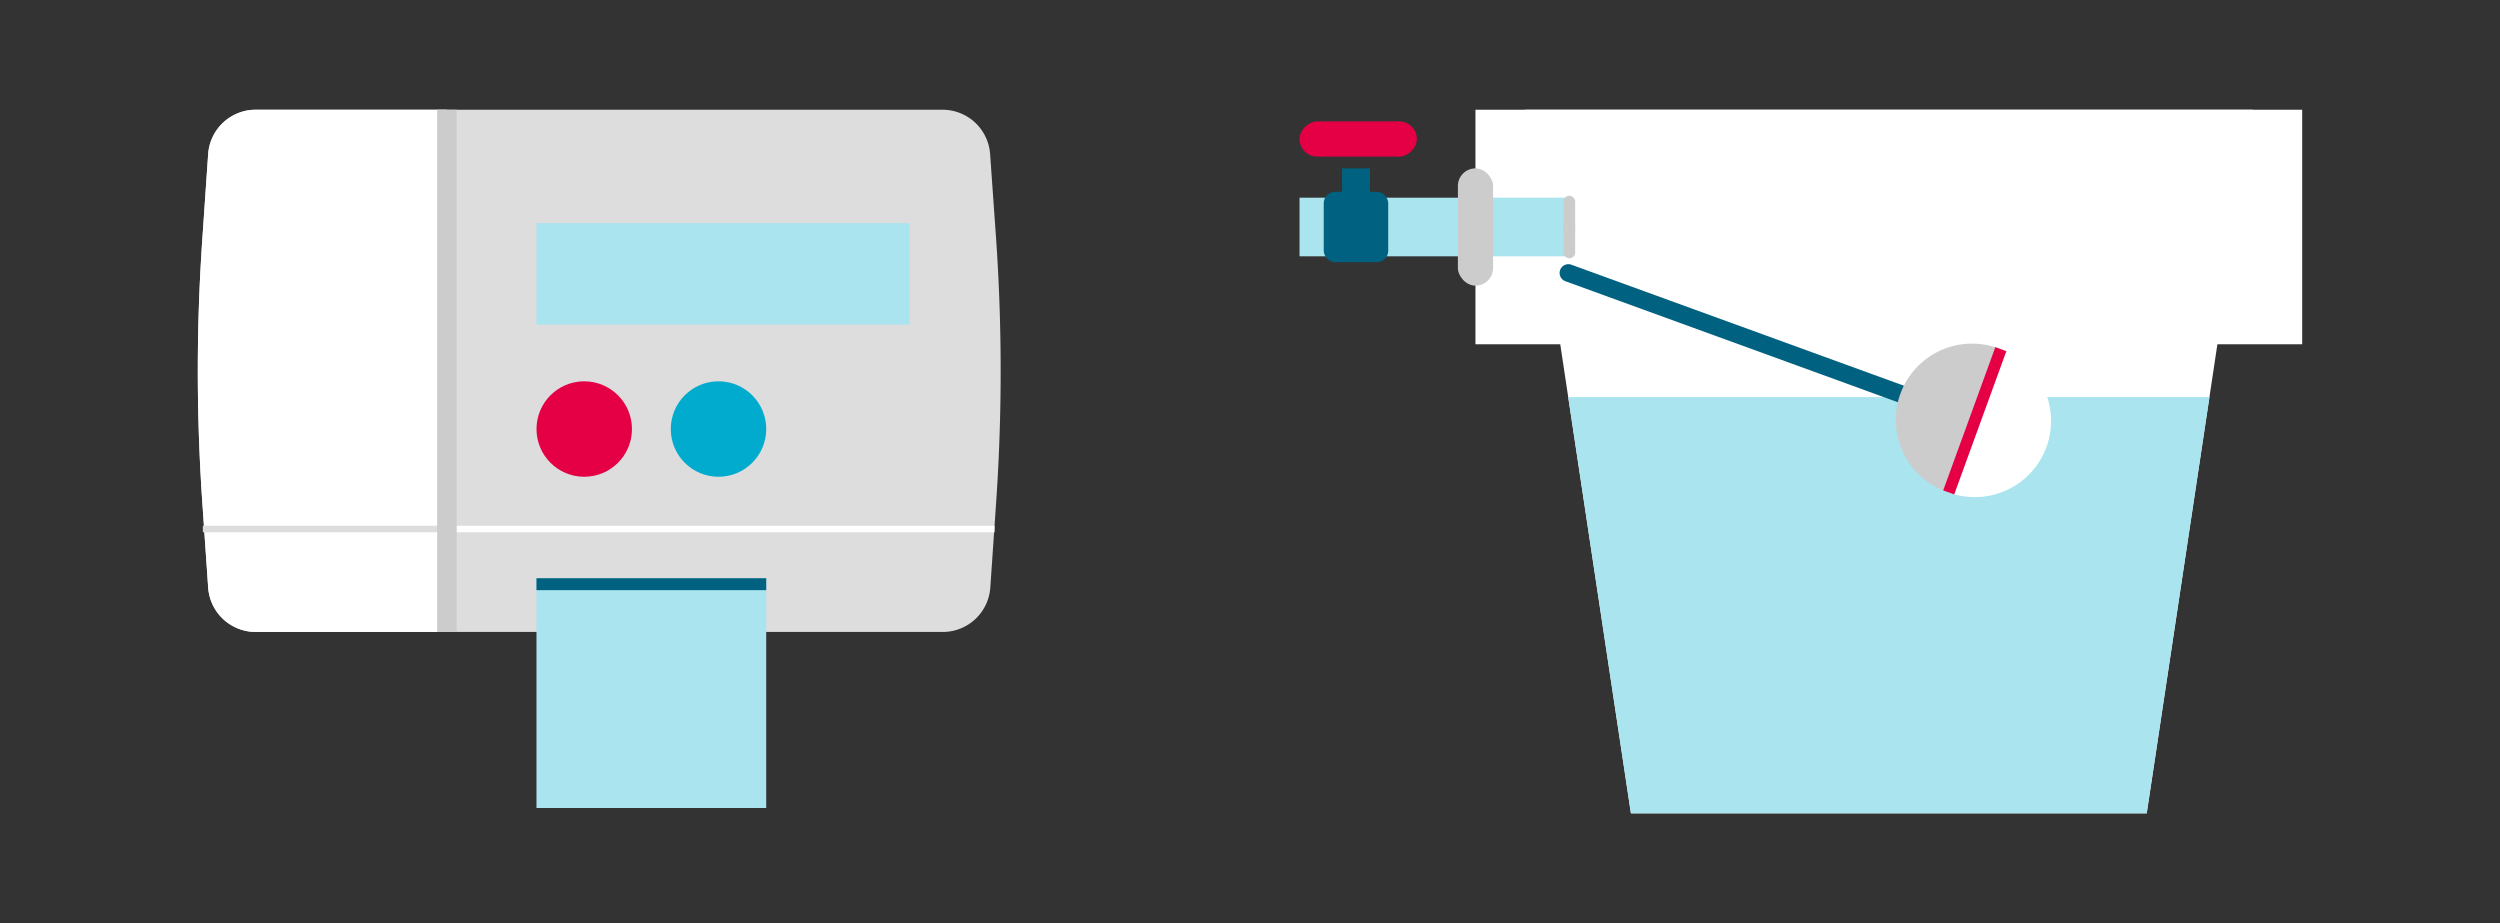 <svg data-name="Layer 1" xmlns="http://www.w3.org/2000/svg" width="650" height="240" viewBox="0 0 650 240">
    <rect x="0" y="0" width="650" height="240" fill="#333333" stroke="none"/>
    <defs>
        <style>
            .cls-1{fill:#ddd;}.cls-2{fill:#fff;}.cls-3{fill:#e50046;}.cls-4{fill:#01abce;}.cls-5{fill:#aae4ef;}.cls-6{fill:#006280;}.cls-7{fill:#ccc;}
        </style>
    </defs>
    <path class="cls-1"
          d="M245.06,164.31H66.49a12.4,12.4,0,0,1-12.37-11.55L52.6,130.6a499.7,499.7,0,0,1,0-68.35l1.52-22.17A12.4,12.4,0,0,1,66.49,28.53H245.06a12.4,12.4,0,0,1,12.37,11.55L259,62.25a499.7,499.7,0,0,1,0,68.35l-1.52,22.16A12.4,12.4,0,0,1,245.06,164.31Z"/>
    <path class="cls-2"
          d="M66.49,28.53A12.4,12.4,0,0,0,54.12,40.08L52.6,62.25a499.7,499.7,0,0,0,0,68.35l1.52,22.16a12.4,12.4,0,0,0,12.37,11.55h49.72V28.53Z"/>
    <circle class="cls-3" cx="151.9" cy="111.55" r="12.41"/>
    <circle class="cls-4" cx="186.81" cy="111.55" r="12.41"/>
    <rect class="cls-5" x="139.48" y="58.01" width="96.98" height="26.38"/>
    <rect class="cls-5" x="139.48" y="150.34" width="59.74" height="59.74"/>
    <rect class="cls-6" x="139.48" y="150.34" width="59.74" height="3.1"/>
    <rect class="cls-2" x="118.33" y="136.69" width="140.25" height="1.7"/>
    <rect class="cls-1" x="52.74" y="136.69" width="61.4" height="1.7"/>
    <rect class="cls-7" x="113.66" y="28.53" width="5.09" height="135.78"/>
    <polygon class="cls-2"
             points="492.01 28.53 490.18 28.53 396.48 28.53 424.04 211.47 490.18 211.47 492.01 211.47 558.15 211.47 585.71 28.53 492.01 28.53"/>
    <rect class="cls-2" x="383.62" y="28.53" width="214.95" height="60.98"/>
    <polygon class="cls-5"
             points="407.73 103.23 424.04 211.47 490.18 211.47 492.01 211.47 558.15 211.47 574.46 103.23 407.73 103.23"/>
    <rect class="cls-5" x="337.88" y="51.4" width="70.13" height="15.24"/>
    <rect class="cls-7" x="379.05" y="43.78" width="9.15" height="30.49" rx="4.57" ry="4.57"/>
    <rect class="cls-7" x="406.49" y="50.89" width="3.05" height="10.16" rx="1.52" ry="1.52"/>
    <rect class="cls-7" x="406.49" y="56.99" width="3.05" height="10.16" rx="1.52" ry="1.52"/>
    <rect class="cls-3" x="348.56" y="20.91" width="9.15" height="30.49" rx="4.57" ry="4.57"
          transform="translate(316.98 389.28) rotate(-90)"/>
    <rect class="cls-6" x="348.94" y="43.78" width="7.24" height="22.87"/>
    <rect class="cls-6" x="344.17" y="49.87" width="16.77" height="18.29" rx="2.94" ry="2.94"/>
    <path class="cls-6"
          d="M496.62,105.59a2.18,2.18,0,0,1-.78-.14L407,73.12a2.28,2.28,0,0,1,1.57-4.29l88.82,32.32a2.29,2.29,0,0,1-.79,4.44Z"/>
    <circle class="cls-2" cx="513.46" cy="109.43" r="19.82"/>
    <path class="cls-7" d="M519.88,90.68a19.82,19.82,0,1,0-13.56,37.24Z"/>
    <rect class="cls-3" x="493.64" y="107.9" width="39.64" height="3.05" transform="translate(235 554.48) rotate(-70)"/>
</svg>
